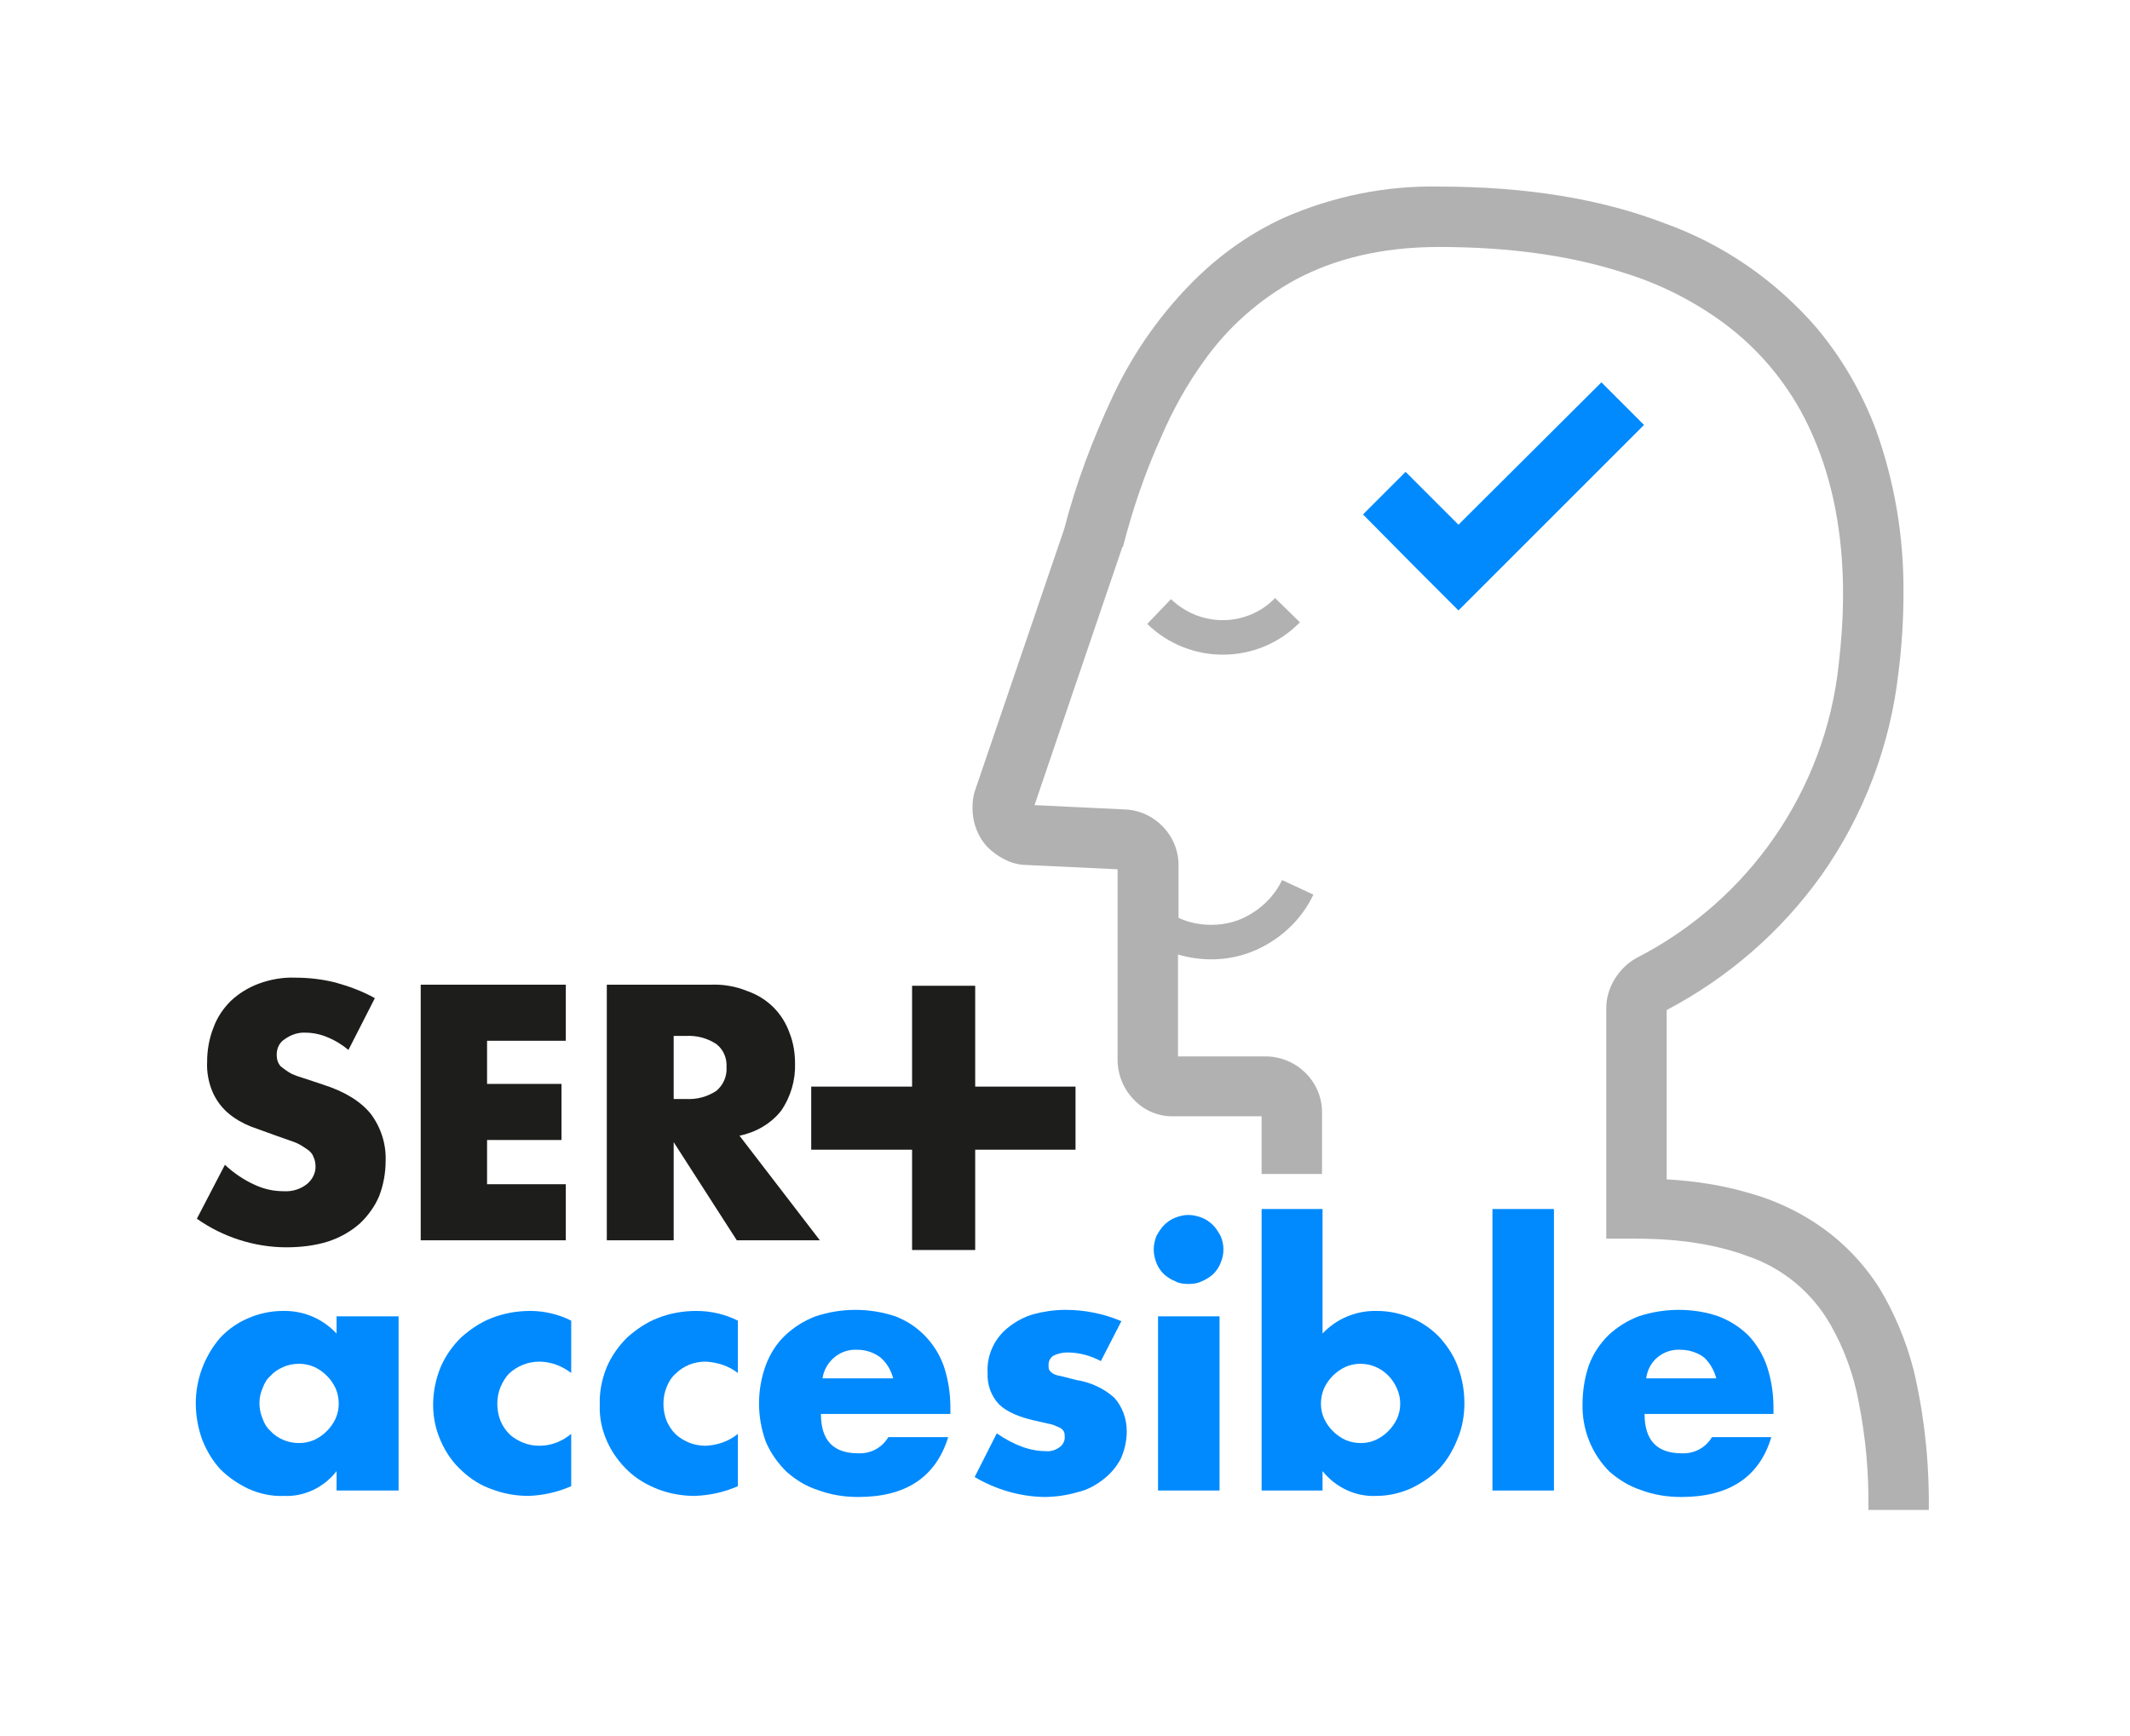 <?xml version="1.0" encoding="utf-8"?>
<!-- Generator: Adobe Illustrator 23.0.1, SVG Export Plug-In . SVG Version: 6.00 Build 0)  -->
<svg version="1.1" id="Capa_1" xmlns="http://www.w3.org/2000/svg" xmlns:xlink="http://www.w3.org/1999/xlink" x="0px" y="0px"
	 viewBox="0 0 394.9 322" style="enable-background:new 0 0 394.9 322;" xml:space="preserve">
<style type="text/css">
	.st0{fill:#B1B1B1;}
	.st1{fill:#008AFE;}
	.st2{fill:#1D1D1B;}
</style>
<title>logo-ser</title>
<polygon class="st0" points="180.8,146.5 180.8,146.5 180.8,146.5 "/>
<polygon class="st0" points="357.6,279.9 357.6,279.9 357.1,279.9 "/>
<path class="st0" d="M354.8,254.1c-1.4-5.4-3.5-10.5-6.4-15.3c-2.1-3.3-4.7-6.3-7.7-8.9c-4.7-4-10.2-6.9-16.2-8.6
	c-5-1.5-10.2-2.3-15.5-2.6v-31.4c11.4-6,21.2-14.5,28.7-25c7.9-11.2,12.8-24.2,14.3-37.8l0,0c0.6-4.8,0.9-9.6,0.9-14.4
	c0.1-10.4-1.6-20.6-5.1-30.4c-2.6-6.9-6.3-13.3-11-18.9c-7.6-8.8-17.3-15.5-28.2-19.4c-11.7-4.5-25.6-6.8-41.8-6.8
	c-9.9-0.2-19.7,1.8-28.8,5.8c-5.9,2.7-11.2,6.4-15.9,10.9c-6.6,6.4-11.9,13.9-15.8,22.2c-3.7,7.9-6.8,16.1-9,24.6l-16.5,48.4
	c-0.4,1.1-0.5,2.2-0.5,3.4c0,2.7,1,5.3,2.8,7.2c0.9,0.9,2,1.7,3.2,2.3c1.2,0.6,2.6,1,4,1l16.9,0.8v35.3c0,2.8,1.1,5.5,3.1,7.5
	c1.9,2,4.6,3.1,7.4,3h16.2v10.7h11.2v-11.3c0.1-5.7-4.6-10.4-10.3-10.5c-0.1,0-0.2,0-0.3,0h-16.1V177c2,0.6,4.1,0.9,6.2,0.9
	c3.9,0,7.7-1.1,11-3.2c3.4-2.1,6.2-5.2,7.9-8.8l-5.8-2.7l0,0c-1.2,2.5-3.1,4.6-5.5,6.1c-2.3,1.5-4.9,2.2-7.6,2.2
	c-2.1,0-4.2-0.4-6.1-1.3v-9.6c0.1-5.6-4.4-10.3-10-10.5l-16.7-0.8l16.3-47.9h0.1c1.8-7,4.1-13.8,7.1-20.4c2.1-4.9,4.7-9.6,7.8-13.9
	c4.5-6.4,10.4-11.6,17.2-15.3c7-3.7,15.6-6,26.5-6c13.4,0,24.8,1.7,34.3,4.8c6.5,2,12.7,5.1,18.2,9.1c7.4,5.4,13.2,12.7,16.8,21.1
	c3.7,8.4,5.6,18.3,5.6,29.3c0,4.4-0.3,8.8-0.8,13.1l0,0c-2.5,23.3-16.6,43.7-37.4,54.4c-1.7,0.9-3.1,2.3-4.1,3.9
	c-1,1.6-1.6,3.5-1.6,5.4v42.8h5.6c8.4,0,15.1,1.2,20.5,3.2c6.6,2.2,12.1,6.8,15.5,12.8c2.5,4.4,4.3,9.3,5.2,14.3
	c1.3,6.5,1.9,13.2,1.8,19.8v0.2h11.2C357.7,271.3,356.8,262.6,354.8,254.1z"/>
<path class="st0" d="M236.4,110.9c-2.5,2.6-6,4.1-9.7,4.1c-3.6,0-7-1.4-9.6-3.9l-4.4,4.6c7.9,7.7,20.6,7.6,28.3-0.3c0,0,0,0,0,0
	C241,115.4,236.4,110.9,236.4,110.9z"/>
<polygon class="st1" points="296.9,70.9 270.4,97.3 260.6,87.5 252.7,95.4 262.5,105.3 270.4,113.2 278.3,105.3 304.8,78.8 "/>
<path class="st1" d="M62.4,244.1h11.5v32.3H62.4v-3.6c-2.3,3-6,4.8-9.8,4.6c-2.2,0.1-4.5-0.4-6.5-1.3c-1.9-0.9-3.7-2.1-5.2-3.6
	c-1.5-1.6-2.6-3.5-3.4-5.5c-0.8-2.2-1.2-4.5-1.2-6.8c0-4.4,1.6-8.7,4.5-12.1c1.4-1.5,3.2-2.8,5.1-3.6c2-0.9,4.3-1.4,6.5-1.4
	c3.8-0.1,7.4,1.4,10,4.2L62.4,244.1z M48.1,260.2c0,1,0.2,2,0.6,2.9c0.3,0.9,0.8,1.7,1.5,2.3c0.6,0.7,1.4,1.2,2.3,1.6
	c0.9,0.4,1.9,0.6,2.9,0.6c1,0,2-0.2,2.9-0.6c1.7-0.8,3.1-2.2,3.9-3.9c0.4-0.9,0.6-1.8,0.6-2.8c0-1-0.2-2-0.6-2.9
	c-0.8-1.7-2.2-3.1-3.9-3.9c-0.9-0.4-1.9-0.6-2.9-0.6c-1,0-2,0.2-2.9,0.6c-0.9,0.4-1.7,0.9-2.3,1.6c-0.7,0.6-1.2,1.4-1.5,2.3
	C48.3,258.3,48.1,259.2,48.1,260.2z"/>
<path class="st1" d="M105.9,254.6c-1.7-1.3-3.8-2.1-5.9-2.1c-2.1,0-4.1,0.8-5.6,2.2c-0.7,0.7-1.2,1.6-1.6,2.5c-0.4,1-0.6,2-0.6,3.1
	c0,1.1,0.2,2.2,0.6,3.2c0.4,0.9,0.9,1.7,1.6,2.4c0.7,0.7,1.6,1.2,2.5,1.6c1,0.4,2,0.6,3.1,0.6c2.2,0,4.2-0.8,5.9-2.2v9.7
	c-2.5,1.1-5.2,1.7-7.9,1.8c-2.3,0-4.6-0.4-6.7-1.2c-2.1-0.7-4-1.9-5.6-3.4c-1.7-1.5-3-3.4-3.9-5.4c-1-2.2-1.5-4.5-1.5-6.9
	c0-2.4,0.5-4.8,1.4-7c0.9-2.1,2.2-3.9,3.8-5.5c1.7-1.5,3.6-2.8,5.7-3.6c2.3-0.9,4.7-1.3,7.1-1.3c2.6,0,5.2,0.6,7.6,1.8V254.6z"/>
<path class="st1" d="M136.8,254.6c-1.7-1.3-3.8-2-6-2.1c-1.1,0-2.1,0.2-3.1,0.6c-0.9,0.4-1.7,0.9-2.4,1.6c-0.8,0.7-1.3,1.5-1.7,2.5
	c-0.4,1-0.6,2-0.6,3.1c0,1.1,0.2,2.2,0.6,3.2c0.4,0.9,0.9,1.7,1.6,2.4c0.7,0.7,1.6,1.2,2.5,1.6c1,0.4,2,0.6,3.1,0.6
	c2.2-0.1,4.3-0.8,6-2.2v9.7c-2.5,1.1-5.2,1.7-8,1.8c-2.3,0-4.6-0.4-6.7-1.2c-2.1-0.8-4-1.9-5.6-3.4c-1.6-1.5-3-3.4-3.9-5.4
	c-1-2.2-1.5-4.5-1.4-6.9c-0.1-2.4,0.4-4.8,1.3-7c0.9-2.1,2.2-3.9,3.8-5.5c1.7-1.5,3.6-2.8,5.7-3.6c2.3-0.9,4.7-1.3,7.1-1.3
	c2.7,0,5.3,0.6,7.7,1.8V254.6z"/>
<path class="st1" d="M152.2,262.2c0,4.9,2.3,7.3,6.9,7.3c2.3,0.1,4.4-1,5.6-3h11.1c-2.3,7.4-7.8,11.1-16.7,11.1
	c-2.6,0-5.1-0.4-7.5-1.3c-2.2-0.7-4.1-1.9-5.8-3.4c-1.6-1.6-2.9-3.4-3.8-5.5c-1.7-4.6-1.7-9.7,0-14.3c0.8-2.1,2-4,3.6-5.5
	c1.6-1.5,3.5-2.7,5.6-3.5c2.4-0.8,4.9-1.2,7.4-1.2c2.5,0,5,0.4,7.4,1.2c4.2,1.6,7.5,5,9,9.3c0.8,2.4,1.2,5,1.2,7.6v1.2L152.2,262.2z
	 M165.6,255.6c-0.4-1.5-1.2-2.9-2.4-3.9c-1.2-0.9-2.7-1.4-4.2-1.4c-1.6-0.1-3.1,0.4-4.3,1.4c-1.2,1-2,2.4-2.2,3.9H165.6z"/>
<path class="st1" d="M204.1,252.4c-1.9-1-4-1.6-6.2-1.6c-0.9,0-1.8,0.2-2.6,0.6c-0.6,0.4-0.9,1-0.9,1.7c0,0.3,0,0.6,0.1,0.9
	c0.2,0.3,0.4,0.5,0.7,0.7c0.5,0.3,1,0.4,1.6,0.5l2.7,0.7c2.6,0.4,5.1,1.5,7.1,3.3c1.5,1.7,2.3,3.9,2.3,6.2c0,1.8-0.4,3.5-1.1,5.1
	c-0.8,1.5-1.9,2.8-3.2,3.8c-1.4,1.1-3,2-4.8,2.4c-2,0.6-4.2,0.9-6.3,0.9c-4.5-0.1-8.9-1.4-12.8-3.7l4.1-8.1c3.2,2.2,6.2,3.3,9.1,3.3
	c0.9,0.1,1.8-0.2,2.5-0.7c0.6-0.4,1-1.1,1-1.8c0-0.3,0-0.7-0.1-1c-0.1-0.3-0.4-0.6-0.7-0.8l-1.4-0.6l-2.6-0.6
	c-3.5-0.7-6-1.8-7.4-3.2c-1.5-1.6-2.2-3.7-2.1-5.8c-0.2-3.3,1.3-6.5,3.9-8.5c1.4-1.1,2.9-1.9,4.6-2.4c1.9-0.5,3.9-0.8,5.9-0.8
	c3.6,0,7.1,0.7,10.4,2.1L204.1,252.4z"/>
<path class="st1" d="M213.9,231.7c0-0.9,0.2-1.7,0.5-2.5c0.4-0.7,0.8-1.4,1.4-2c0.6-0.6,1.3-1.1,2.1-1.4c0.8-0.3,1.6-0.5,2.4-0.5
	c0.9,0,1.7,0.2,2.5,0.5c0.8,0.3,1.5,0.8,2.1,1.4c0.6,0.6,1,1.3,1.4,2c0.7,1.6,0.7,3.4,0,5c-0.3,0.8-0.8,1.5-1.4,2.1
	c-0.6,0.5-1.3,1-2.1,1.3c-0.8,0.4-1.6,0.5-2.5,0.5c-0.8,0-1.7-0.1-2.4-0.5c-0.8-0.3-1.5-0.8-2.1-1.3c-0.6-0.6-1.1-1.3-1.4-2.1
	C214.1,233.4,213.9,232.6,213.9,231.7z M226.1,244.1v32.3h-11.4v-32.3H226.1z"/>
<path class="st1" d="M245.2,224.2v23.1c2.6-2.8,6.3-4.3,10.1-4.2c2.3,0,4.5,0.5,6.6,1.4c1.9,0.8,3.7,2.1,5.1,3.6
	c1.4,1.6,2.6,3.4,3.3,5.4c0.8,2.1,1.2,4.4,1.2,6.7c0,2.3-0.4,4.6-1.3,6.7c-0.8,2-1.9,3.9-3.4,5.5c-1.5,1.5-3.3,2.7-5.2,3.6
	c-2,0.9-4.2,1.4-6.4,1.4c-3.9,0.2-7.6-1.6-10-4.6v3.6h-11.3v-52.2H245.2z M259.6,260.3c0-1-0.2-1.9-0.6-2.8
	c-0.4-0.9-0.9-1.7-1.6-2.4c-0.7-0.7-1.4-1.2-2.3-1.6c-0.9-0.4-1.9-0.6-2.9-0.6c-1,0-1.9,0.2-2.8,0.6c-1.7,0.8-3.1,2.2-3.9,3.9
	c-0.4,0.9-0.6,1.9-0.6,2.9c0,1,0.2,1.9,0.6,2.8c0.8,1.7,2.2,3.1,3.9,3.9c0.9,0.4,1.9,0.6,2.9,0.6c1,0,1.9-0.2,2.8-0.6
	c1.7-0.8,3.1-2.2,3.9-3.9C259.4,262.2,259.6,261.3,259.6,260.3z"/>
<path class="st1" d="M288.1,224.2v52.2h-11.4v-52.2H288.1z"/>
<path class="st1" d="M304.9,262.2c0,4.9,2.3,7.3,6.9,7.3c2.3,0.1,4.4-1,5.6-3h11c-2.2,7.4-7.8,11.1-16.7,11.1
	c-2.6,0-5.1-0.4-7.5-1.3c-2.1-0.7-4.1-1.9-5.8-3.4c-3.3-3.3-5.1-7.8-5-12.5c0-2.5,0.4-5,1.2-7.3c0.8-2.1,2-3.9,3.6-5.5
	c1.6-1.5,3.5-2.7,5.6-3.5c2.4-0.8,4.9-1.2,7.5-1.2c2.5,0,5,0.4,7.3,1.2c2.1,0.8,4,2,5.6,3.6c1.5,1.6,2.7,3.6,3.4,5.7
	c0.8,2.4,1.2,5,1.2,7.6v1.2L304.9,262.2z M318.2,255.6c-0.4-1.5-1.2-2.9-2.3-3.9c-1.2-0.9-2.8-1.4-4.3-1.4c-1.6-0.1-3.1,0.4-4.3,1.4
	c-1.2,1-1.9,2.4-2.1,3.9H318.2z"/>
<path class="st2" d="M150.4,201.5h18.7v-18.7h11.7v18.7h18.6v11.7h-18.6v18.6h-11.7v-18.6h-18.7V201.5z"/>
<path class="st2" d="M64.6,194.7c-1.2-1-2.5-1.8-4-2.4c-1.2-0.5-2.6-0.8-3.9-0.8c-1.4-0.1-2.8,0.4-3.9,1.2c-1,0.6-1.5,1.7-1.5,2.9
	c0,0.8,0.2,1.5,0.7,2.1c0.6,0.5,1.3,1,2,1.4c0.9,0.4,1.8,0.7,2.8,1l3,1c4.1,1.3,7,3.1,8.9,5.4c1.9,2.5,2.9,5.6,2.8,8.7
	c0,2.3-0.4,4.5-1.2,6.6c-0.8,1.9-2.1,3.7-3.6,5.1c-1.7,1.5-3.7,2.6-5.8,3.3c-2.5,0.8-5.2,1.1-7.8,1.1c-5.9,0-11.8-1.9-16.6-5.3
	l5.2-10c1.6,1.5,3.5,2.8,5.5,3.7c1.7,0.8,3.5,1.2,5.4,1.2c1.6,0.1,3.2-0.4,4.4-1.4c0.9-0.8,1.5-1.9,1.5-3.1c0-0.7-0.1-1.3-0.4-1.9
	c-0.2-0.6-0.7-1.1-1.2-1.4c-0.7-0.5-1.5-1-2.3-1.3l-3.4-1.2l-4.7-1.7c-1.5-0.6-2.9-1.4-4.1-2.4c-1.2-1-2.2-2.3-2.9-3.8
	c-0.8-1.8-1.2-3.8-1.1-5.8c0-2.2,0.4-4.4,1.2-6.4c0.7-1.9,1.8-3.5,3.2-4.9c1.5-1.4,3.3-2.5,5.2-3.2c2.2-0.8,4.5-1.2,6.8-1.1
	c2.5,0,5,0.3,7.4,0.9c2.5,0.7,5,1.6,7.3,2.9L64.6,194.7z"/>
<path class="st2" d="M104.9,193H90.3v8h13.8v10.4H90.3v8.2h14.6V230H78v-47.4h26.9V193z"/>
<path class="st2" d="M152,230h-15.4l-11.7-18.2V230h-12.4v-47.4h19.2c2.4-0.1,4.7,0.3,6.9,1.2c3.7,1.3,6.5,4.1,7.8,7.8
	c0.7,1.8,1,3.7,1,5.6c0.1,3.1-0.8,6.2-2.6,8.8c-1.9,2.4-4.7,4-7.7,4.6L152,230z M124.9,203.8h2.3c2,0.1,3.9-0.4,5.6-1.5
	c1.3-1.1,2-2.7,1.9-4.4c0.1-1.7-0.6-3.3-1.9-4.3c-1.7-1.1-3.6-1.6-5.6-1.5h-2.3V203.8z"/>
</svg>
